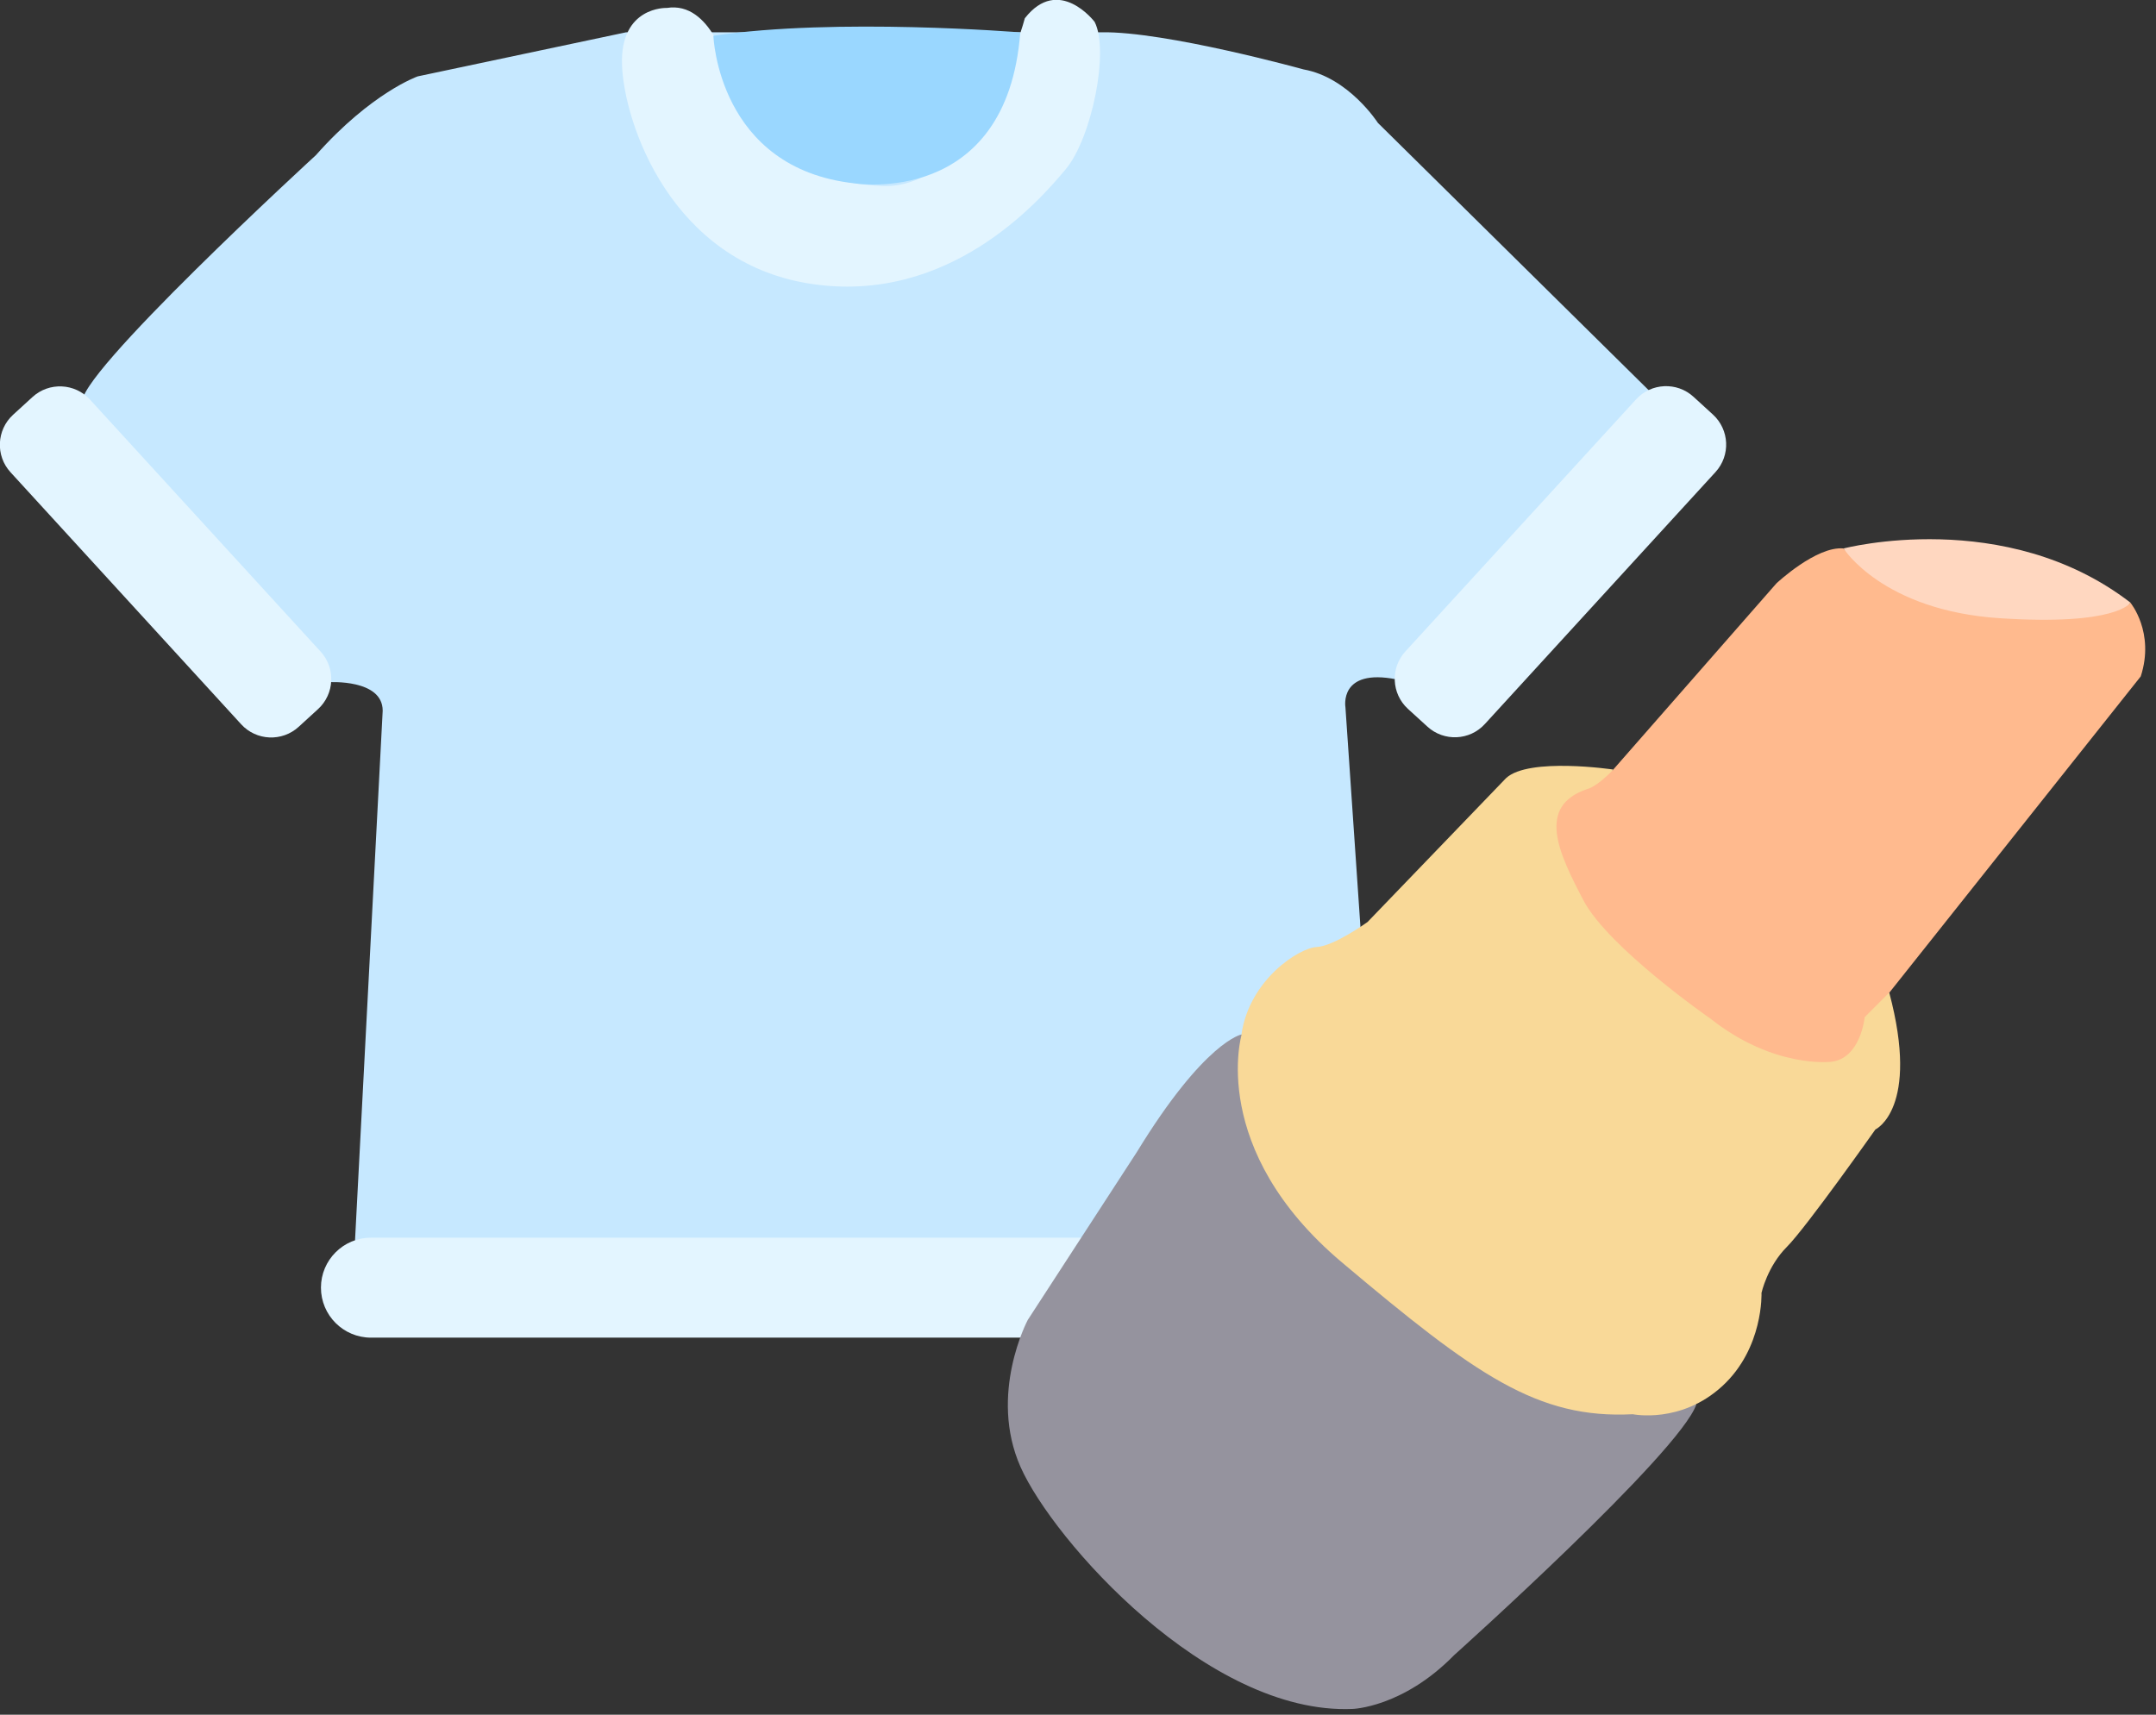 <svg width="44" height="35" viewBox="0 0 44 35" fill="none" xmlns="http://www.w3.org/2000/svg">
<rect x="0" y="0" width="44" height="35" fill="#333333" stroke="none"/>
<g clip-path="url(#clip0_588_32863)">
<path d="M12.779 0.659L8.525 1.559C8.525 1.559 7.58 1.888 6.447 3.167C6.447 3.167 1.45 7.75 1.684 8.24L6.715 13.925C6.715 13.925 7.81 13.856 7.81 14.507L7.228 25.652H28.224L27.458 14.438C27.458 14.438 27.316 13.631 28.503 13.868L33.813 8.129L28.12 2.508C28.12 2.508 27.527 1.582 26.604 1.417C26.604 1.417 23.782 0.636 22.477 0.659H12.779Z" fill="#C6E8FF"/>
<path d="M13.602 0.162C13.602 0.162 12.656 0.128 12.694 1.319C12.733 2.509 13.694 5.346 16.527 5.79C19.36 6.234 21.213 4.098 21.749 3.455C22.285 2.812 22.641 1.031 22.339 0.446C22.339 0.446 21.608 -0.515 20.915 0.373C20.915 0.373 19.988 3.884 17.993 3.796C15.999 3.708 15.087 2.532 14.858 1.426C14.858 1.426 14.521 0.017 13.61 0.162H13.602Z" fill="#E3F5FF"/>
<path d="M14.559 0.73C14.559 0.73 14.65 3.44 17.445 3.743C17.445 3.743 20.547 4.241 20.822 0.661C20.822 0.661 17.066 0.354 14.562 0.73H14.559Z" fill="#9AD7FF"/>
<path d="M33.389 8.152L28.682 13.296C28.372 13.634 28.395 14.16 28.734 14.47L29.13 14.831C29.468 15.141 29.994 15.118 30.303 14.779L35.01 9.636C35.32 9.297 35.296 8.772 34.958 8.462L34.562 8.1C34.224 7.79 33.698 7.814 33.389 8.152Z" fill="#E3F5FF"/>
<path d="M0.215 9.64L4.922 14.784C5.231 15.122 5.757 15.145 6.095 14.836L6.491 14.474C6.829 14.164 6.853 13.639 6.543 13.3L1.836 8.156C1.527 7.818 1.001 7.795 0.663 8.104L0.267 8.466C-0.071 8.776 -0.095 9.302 0.215 9.64Z" fill="#E3F5FF"/>
<path d="M7.572 27.304L27.523 27.304C28.087 27.304 28.545 26.847 28.545 26.283C28.545 25.72 28.087 25.263 27.523 25.263L7.572 25.263C7.007 25.263 6.55 25.72 6.55 26.283C6.55 26.847 7.007 27.304 7.572 27.304Z" fill="#E3F5FF"/>
<path d="M37.625 11.195C37.625 11.195 40.921 10.33 43.479 12.301L42.713 13.412L38.9 13.814L37.625 11.195Z" fill="#FFD7C0"/>
<path d="M32.923 15.709L36.254 11.907C36.254 11.907 37.069 11.142 37.624 11.195C37.624 11.195 38.417 12.462 40.814 12.619C43.21 12.776 43.478 12.302 43.478 12.302C43.478 12.302 43.98 12.906 43.689 13.806L38.555 20.265L37.651 22.401L33.777 21.349L30.664 17.447L31.376 16.157L32.923 15.717V15.709Z" fill="#FFBA8E"/>
<path d="M25.339 21.115C25.339 21.115 24.589 21.245 23.199 23.519L20.975 26.942C20.975 26.942 20.167 28.458 20.829 29.947C21.492 31.437 24.642 35.005 27.598 34.883C27.598 34.883 28.624 34.859 29.677 33.784C29.677 33.784 34.283 29.653 34.62 28.665L25.343 21.119L25.339 21.115Z" fill="#95939E"/>
<path d="M25.34 21.114C25.34 21.114 24.647 23.457 27.384 25.766C30.122 28.074 31.378 28.966 33.323 28.867C33.323 28.867 34.303 29.07 35.149 28.293C35.995 27.515 35.949 26.39 35.949 26.39C35.949 26.39 36.068 25.85 36.466 25.452C36.864 25.053 38.273 23.055 38.273 23.055C38.273 23.055 39.188 22.634 38.556 20.26L38.055 20.762C38.055 20.762 37.974 21.608 37.37 21.673C37.37 21.673 36.206 21.818 34.912 20.796C34.912 20.796 32.821 19.345 32.312 18.372C31.803 17.4 31.355 16.458 32.392 16.106C32.392 16.106 32.576 16.075 32.925 15.708C32.925 15.708 31.198 15.451 30.735 15.884L27.909 18.82C27.909 18.82 27.224 19.314 26.872 19.33C26.519 19.345 25.497 19.992 25.336 21.114H25.34Z" fill="#F9D998"/>
</g>
<defs>
<clipPath id="clip0_588_32863">
<rect width="43.784" height="34.886" fill="white"/>
</clipPath>
</defs>
</svg>
